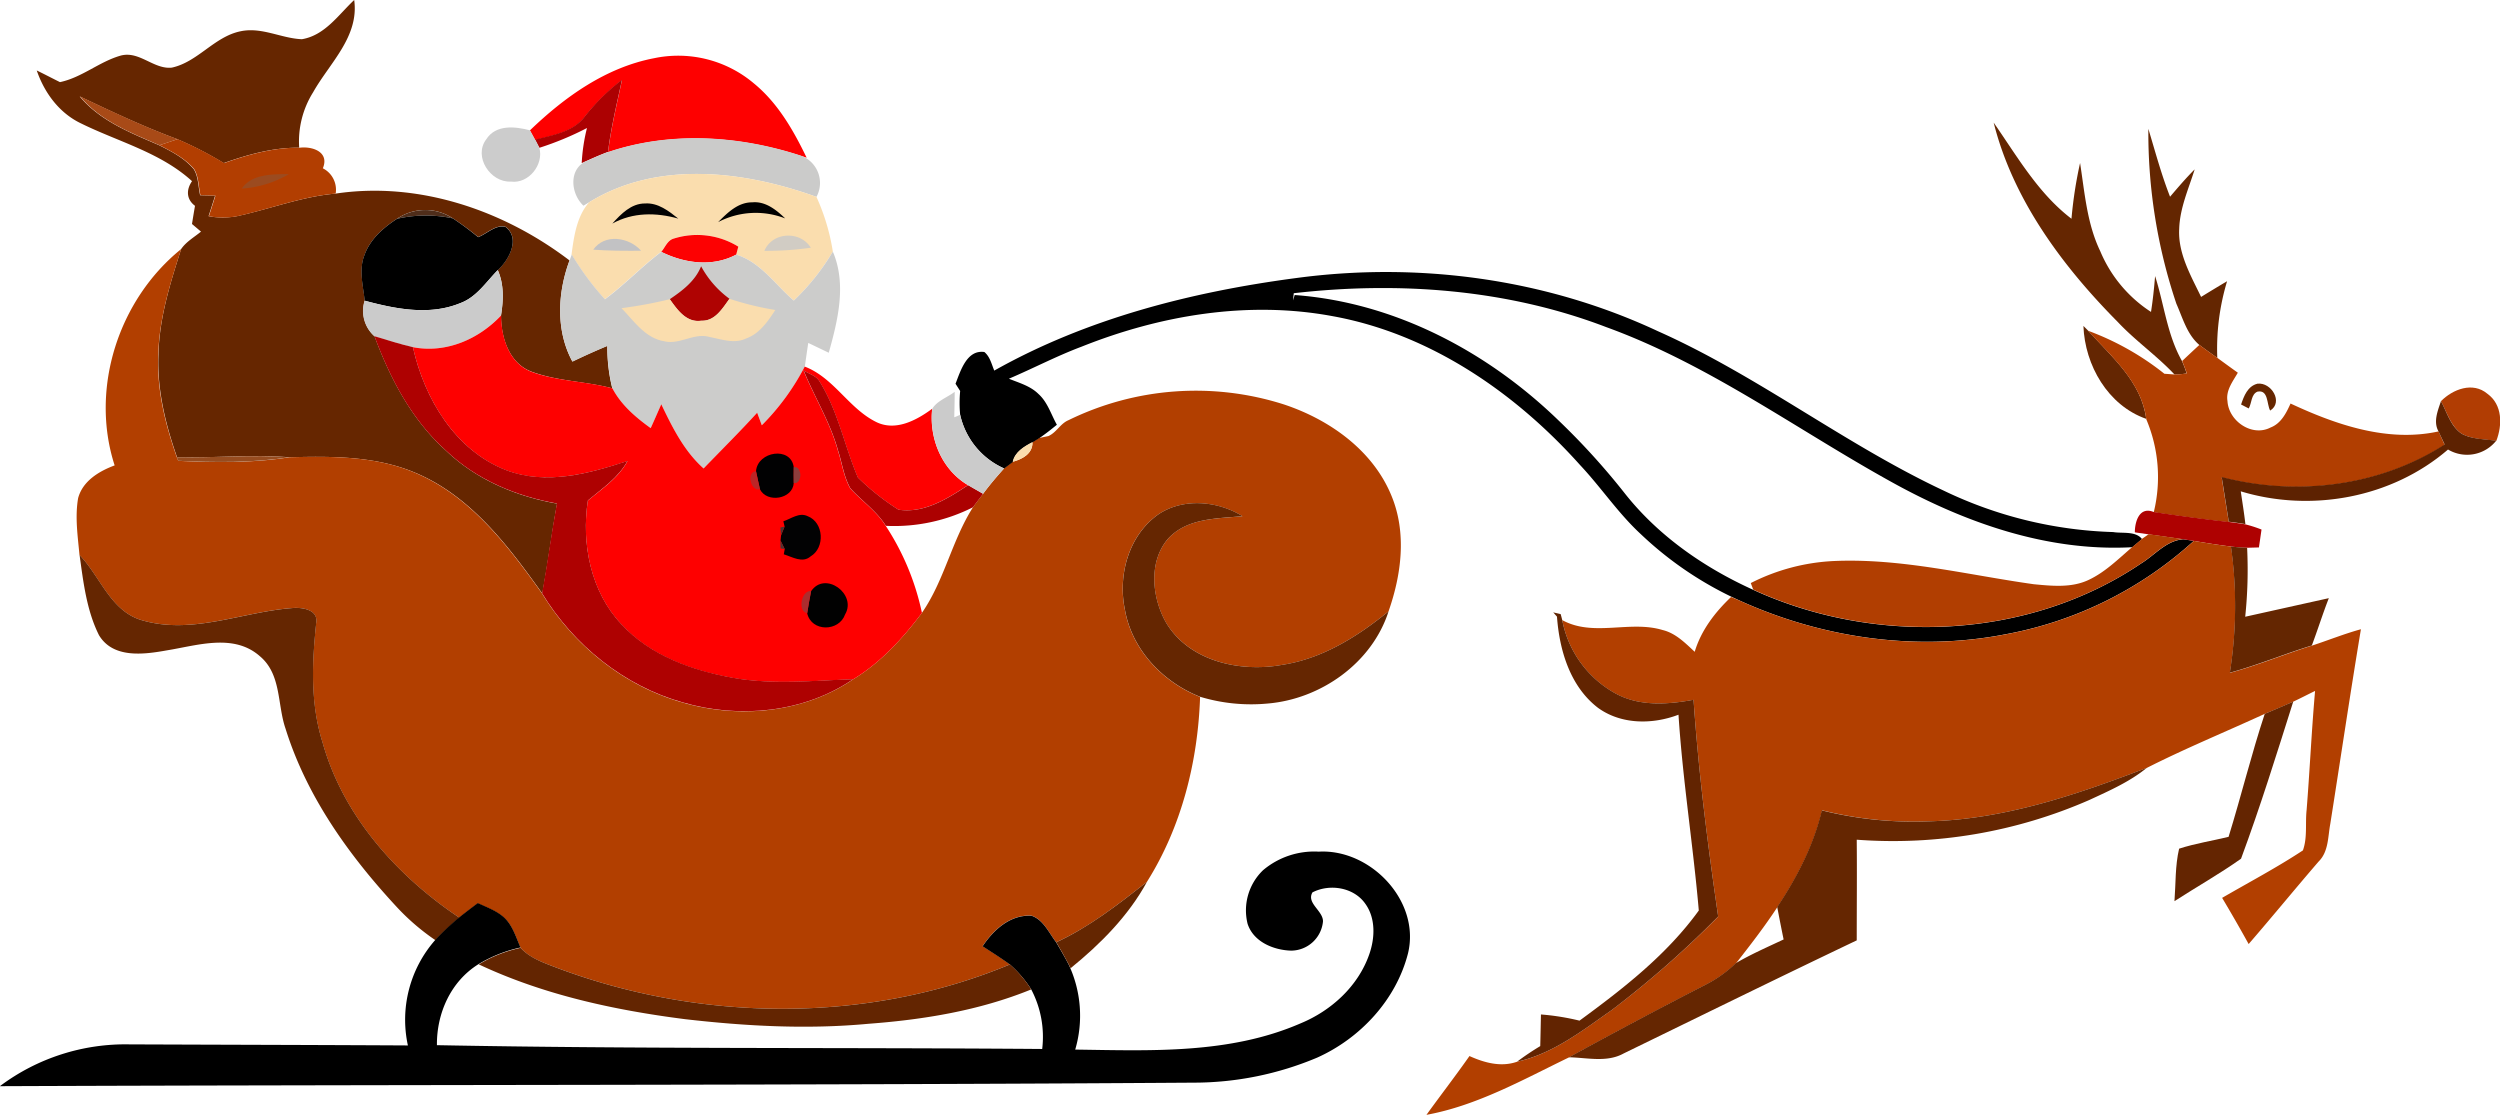 <?xml version="1.0" encoding="utf-8"?>
<svg viewBox="0 0 538.19 239.98" xmlns="http://www.w3.org/2000/svg">
  <defs>
    <style>.cls-1{fill:#662600;}.cls-2{fill:#fe0000;}.cls-3{fill:#ac0102;}.cls-4{fill:#a84a17;}.cls-5{fill:#652601;}.cls-6{fill:#ccc;}.cls-7{fill:#642601;}.cls-8{fill:#b23e01;}.cls-9{fill:#cbcbca;}.cls-10{fill:#9b4b20;}.cls-11{fill:#faddae;}.cls-12{fill:#020203;}.cls-13{fill:#4f2d1a;}.cls-14{fill:#d1ccc4;}.cls-15{fill:#c2c2c4;}.cls-16{fill:#fd0102;}.cls-17{fill:#b23f00;}.cls-18{fill:#cccccb;}.cls-19{fill:#cbcbcb;}.cls-20{fill:#af0302;}.cls-21{fill:#fff;}.cls-22{fill:#642602;}.cls-23{fill:#b13e01;}.cls-24{fill:#ae0101;}.cls-25{fill:#ac0101;}.cls-26{fill:#b13d03;}.cls-27{fill:#5d2201;}.cls-28{fill:#010102;}.cls-29{fill:#974c1f;}.cls-30{fill:#8b3d3c;}.cls-31{fill:#bc2527;}.cls-32{fill:#fefdfd;}.cls-33{fill:#493331;}.cls-34{fill:#4b3434;}.cls-35{fill:#010101;}.cls-36{fill:#ac2d2e;}.cls-37{fill:#622401;}.cls-38{fill:#642501;}.cls-39{fill:#fdfefe;}.cls-40{fill:#632501;}.cls-41{fill:#fefffe;}</style>
  </defs>
  <title>Zasób 1</title>
  <g id="Warstwa_2" data-name="Warstwa 2">
    <g id="Warstwa_1-2" data-name="Warstwa 1">
      <path class="cls-1" d="M65,8.44C69.95,7.61,72.86,3.18,76.25,0c1.09,7.91-5.3,13.56-8.84,19.86a19.94,19.94,0,0,0-3,11.94c-5.61-.06-11,1.46-16.26,3.31a77.41,77.41,0,0,0-10-5.15c-7.19-2.67-14.11-5.91-21-9.21,4.41,5.31,11,7.86,17.12,10.52,2.7,1.35,5.49,2.81,7.46,5.17,1,1.67.93,3.73,1.35,5.59l3.23.08c-.46,1.48-.95,3-1.41,4.43a16.41,16.41,0,0,0,6.09,0C58.13,45,65,42.3,72.24,41.68,90.15,39,108.4,45.25,122.61,56.07c-2.57,6.94-3,15.11.61,21.76q3.71-1.79,7.52-3.38a36.12,36.12,0,0,0,1.07,9.15C126.07,82.08,120,82.1,114.4,80c-4.85-1.84-6.56-7.39-6.54-12.14.52-3.28.67-6.64-.71-9.74,2.43-2.18,4.92-6.81,1.7-9.29-2.11-.59-4,1.46-5.92,2.19A61,61,0,0,0,97.48,47a10.71,10.71,0,0,0-12,.09c-2.94,1.92-5.81,4.4-7,7.81-1.27,3.16-.29,6.58.05,9.82a7.3,7.3,0,0,0,2.09,7.64c3.4,9.17,8.07,18.09,15.45,24.7,6.51,6.23,15.06,9.8,23.85,11.36-1.17,6.43-2,12.91-3.18,19.34-7.32-10.25-15.4-21-27.37-26-8.52-3.6-18-3.56-27-3.32-8.08-.61-16.17.16-24.25,0-2.49-7.11-4.33-14.58-4-22.16C34.29,68.47,36.63,61,39,53.61c1.08-1.58,2.82-2.55,4.27-3.75l-1.94-1.64c.21-1.31.42-2.61.65-3.91-1.89-1.41-1.91-3.49-.64-5.31-6.79-6.19-15.86-8.47-23.91-12.44C12.76,24.33,9.57,20,7.91,15.17c1.68.81,3.34,1.69,5,2.51,4.74-1,8.46-4.4,13.07-5.71,4-1.09,7.1,3,11,2.59,5.6-1.21,9.14-6.65,14.77-7.82C56.34,5.75,60.57,8.28,65,8.44Z"/>
      <path class="cls-2" d="M114.08,28.07c7.48-7.2,16.36-13.55,26.74-15.54a25.23,25.23,0,0,1,21.47,5.42c5.14,4.2,8.5,10.07,11.36,16l-1.59-.51c-13.24-4.27-27.86-5.16-41.17-.66.65-5.24,1.91-10.37,3-15.52a44.56,44.56,0,0,0-8.09,8c-2.54,3.28-6.86,3.88-10.6,4.91Z"/>
      <path class="cls-3" d="M125.8,25.18a44.56,44.56,0,0,1,8.09-8c-1.09,5.15-2.35,10.28-3,15.52-1.41.53-2.79,1.12-4.16,1.74l-1.5.66a39.12,39.12,0,0,1,1.13-7.54,65.55,65.55,0,0,1-10.25,4.26l-.91-1.76C118.94,29.06,123.26,28.46,125.8,25.18Z"/>
      <path class="cls-4" d="M17.22,20.75c6.91,3.3,13.83,6.54,21,9.21-1.3.43-2.6.86-3.9,1.31C28.19,28.61,21.63,26.06,17.22,20.75Z"/>
      <path class="cls-5" d="M429.19,26.4c5.06,7.26,9.59,15.24,16.75,20.69a91.82,91.82,0,0,1,1.85-12c1,6.41,1.48,13.05,4.35,19a28.83,28.83,0,0,0,10.92,13.06c.4-2.56.67-5.14.88-7.72,1.95,6.09,2.59,12.63,5.79,18.29.38.87.73,1.76,1,2.66a15.17,15.17,0,0,1-2.6.25c-3.81-4.06-8.42-7.26-12.23-11.32C444,57.3,433.36,43,429.19,26.4Z"/>
      <path class="cls-6" d="M104.67,30c2.07-3.24,6.2-2.79,9.41-1.95l1.12,2,.91,1.76c1,3.61-2.3,7.82-6.16,7.28C105.58,39.32,101.86,33.72,104.67,30Z"/>
      <path class="cls-7" d="M462.49,27.74c1.48,4.89,2.8,9.84,4.67,14.61,1.71-2,3.41-4,5.3-5.89-1.31,4.2-3.19,8.33-3.33,12.8-.29,5.3,2.5,10.05,4.71,14.66,1.86-1.14,3.71-2.27,5.6-3.38a50.17,50.17,0,0,0-2.11,16.52c-1.3-.94-2.61-1.86-3.88-2.82-2.64-2.24-3.57-5.8-4.93-8.86A115.48,115.48,0,0,1,462.49,27.74Z"/>
      <path class="cls-8" d="M34.34,31.27c1.3-.45,2.6-.88,3.9-1.31a77.41,77.41,0,0,1,10,5.15c5.23-1.85,10.65-3.37,16.26-3.31,2.81-.35,6.46.94,5,4.43a5.17,5.17,0,0,1,2.76,5.45C65,42.3,58.13,45,51.06,46.55a16.41,16.41,0,0,1-6.09,0c.46-1.48.95-2.95,1.41-4.43L43.15,42c-.42-1.86-.36-3.92-1.35-5.59C39.83,34.08,37,32.62,34.34,31.27Z"/>
      <path class="cls-9" d="M130.89,32.73c13.31-4.5,27.93-3.61,41.17.66a6.26,6.26,0,0,1,3.7,9c-15.57-5.6-34.17-7.93-48.92,1.15l-1.24.74c-2.9-2.74-3.24-8.34,1.13-9.8C128.1,33.85,129.48,33.26,130.89,32.73Z"/>
      <path class="cls-10" d="M52.05,40.6c2.18-3.2,6.68-3.09,10.15-3.12A23,23,0,0,1,52.05,40.6Z"/>
      <path class="cls-11" d="M126.84,43.53c14.75-9.08,33.35-6.75,48.92-1.15a45.3,45.3,0,0,1,3.53,11.79,48.93,48.93,0,0,1-8.41,10.54c-4-3.44-7.11-8.25-12.39-9.9.11-.43.34-1.28.45-1.71A16.81,16.81,0,0,0,145,51.36c-1.36.37-1.84,1.89-2.69,2.86-4.22,3.19-7.87,7.06-12.13,10.21a60.4,60.4,0,0,1-7.14-9.64C123.55,50.9,124.16,46.54,126.84,43.53Z"/>
      <path class="cls-12" d="M131.82,48.13c1.86-2.06,4.06-4.35,7.06-4.33,2.78-.18,5.08,1.62,7.14,3.26C141.26,45.72,136.24,45.68,131.82,48.13Z"/>
      <path d="M154.59,47.82c2-2,4.29-4.29,7.35-4.26,2.84-.27,5.17,1.61,7.09,3.46A17.44,17.44,0,0,0,154.59,47.82Z"/>
      <path class="cls-13" d="M85.48,47.1a10.71,10.71,0,0,1,12-.09A27.91,27.91,0,0,0,85.48,47.1Z"/>
      <path d="M85.48,47.1a27.91,27.91,0,0,1,12-.09,61,61,0,0,1,5.45,4.05c1.93-.73,3.81-2.78,5.92-2.19,3.22,2.48.73,7.11-1.7,9.29-2.51,2.54-4.57,5.82-8.07,7.1-6.63,2.72-13.91,1.26-20.57-.53-.34-3.24-1.32-6.66-.05-9.82C79.67,51.5,82.54,49,85.48,47.1Z"/>
      <path class="cls-14" d="M164.55,54c1.72-4.1,7.71-4.39,10-.67A67.39,67.39,0,0,1,164.55,54Z"/>
      <path class="cls-15" d="M127.71,53.75c2.47-3.52,7.7-2.71,10.31.23C134.58,54,131.14,54,127.71,53.75Z"/>
      <path class="cls-16" d="M142.36,54.22c.85-1,1.33-2.49,2.69-2.86a16.81,16.81,0,0,1,13.89,1.74c-.11.43-.34,1.28-.45,1.71C153.4,57.54,147.36,56.7,142.36,54.22Z"/>
      <path class="cls-17" d="M24.68,100.19c-5.37-16.6.86-35.72,14.33-46.58C36.63,61,34.29,68.47,34.07,76.27c-.35,7.58,1.49,15,4,22.16l.31.78c8,.38,16,.47,23.94-.77,9.08-.24,18.53-.28,27,3.32,12,5.05,20.05,15.76,27.37,26,6.78,11.14,17.66,19.94,30.28,23.48,12.17,3.56,26.09,2.22,36.69-5,5.93-3.61,10.67-8.79,14.8-14.3,4.85-7,6.44-15.58,11-22.74.71-1,1.44-1.95,2.18-2.9,1.4-1.91,2.95-3.71,4.52-5.47L218,99.41c2.06-.55,4.35-1.75,4.26-4.24l1.42-.88,2-.41c1.76-.76,2.56-2.68,4.33-3.42a62.36,62.36,0,0,1,46.34-3.41c9.85,3.26,19.24,9.89,23.24,19.77,3.27,8,2.1,16.88-.67,24.79-6.69,5.45-14.27,10.21-22.95,11.53-9,1.63-19.85-.75-24.9-9-3.11-5.42-3.91-13.22.41-18.2,4.06-4.43,10.45-4.28,16-4.81-5.35-3.3-12.75-4-18.12-.39-6.39,4.49-8.76,13.08-7.2,20.51,1.49,8.63,8.2,15.63,16.19,18.78-.47,13.93-4,28-11.45,39.82-6.15,4.83-12.38,9.71-19.52,13-1.56-2-2.75-4.87-5.32-5.74-4.58-.25-8.16,3-10.53,6.58,2,1.28,4,2.54,5.89,3.93-30.81,12.83-66.51,12.4-97.59.71-2.75-1.06-5.7-2-7.76-4.28-1-2.22-1.68-4.7-3.49-6.42-1.62-1.49-3.75-2.22-5.7-3.15-1.33,1-2.68,2-4,3.08-13.47-9-25.07-21.94-29.48-37.82-2.62-8.28-2.24-17.06-1.35-25.57.54-2.92-3-3.46-5.1-3.27-10.72.79-21.45,5.76-32.21,2.68-6.9-1.85-9.11-9.41-13.63-14.1-.37-4.06-1-8.19-.29-12.25C17.81,103.54,21.33,101.43,24.68,100.19Z"/>
      <path class="cls-18" d="M142.36,54.22c5,2.48,11,3.32,16.13.59,5.28,1.65,8.38,6.46,12.39,9.9a48.93,48.93,0,0,0,8.41-10.54c3,7,1.08,14.8-.88,21.77L174,73.82c-.26,1.69-.5,3.4-.74,5.1A51.25,51.25,0,0,1,164,91.55L163,88.87c-3.75,4.09-7.67,8-11.53,12-4.2-3.74-6.71-8.83-9.11-13.82-.76,1.71-1.5,3.43-2.28,5.14-3.24-2.33-6.36-5-8.24-8.57a36.12,36.12,0,0,1-1.07-9.15q-3.81,1.59-7.52,3.38C119.6,71.18,120,63,122.61,56.07l.48-1.28a60.4,60.4,0,0,0,7.14,9.64C134.49,61.28,138.14,57.41,142.36,54.22Z"/>
      <path class="cls-19" d="M99.08,65.26c3.5-1.28,5.56-4.56,8.07-7.1,1.38,3.1,1.23,6.46.71,9.74-4.83,5.16-11.86,8.21-19,6.84-2.79-.68-5.55-1.5-8.29-2.37a7.3,7.3,0,0,1-2.09-7.64C85.17,66.52,92.45,68,99.08,65.26Z"/>
      <path class="cls-20" d="M144.19,64.41c2.73-1.85,5.49-3.92,6.74-7.09a21,21,0,0,0,6.11,7c-1.52,2.07-3.11,4.84-6.06,4.72C147.76,69.52,145.81,66.67,144.19,64.41Z"/>
      <path d="M279,59.86c26.37-3.55,53.76.14,77.91,11.44,21.52,9.58,40.21,24.32,61.5,34.31a90.21,90.21,0,0,0,36.5,8.93c2,.34,4.81-.27,6.21,1.5l-.3.27-1.78,1.49c-18.25,1-36-5.26-51.77-14-20.41-11.28-39.42-25.38-61.51-33.39-21.34-8.17-44.67-9.87-67.24-7.29-.06.52-.11,1-.15,1.55l.34-1.16c21.54,1.58,41.58,12.21,56.91,27.1a151.83,151.83,0,0,1,14.26,15.73c7.22,9.09,17,15.86,27.53,20.63,26.4,12.1,59.24,10.75,83.53-5.67,3-1.84,5.41-4.94,9.1-5.2l2.23.34a82.25,82.25,0,0,1-40.42,20.08c-19.41,3.81-39.86.81-57.76-7.42A76.41,76.41,0,0,1,353.24,115c-4.88-4.5-8.56-10.07-13.09-14.89-14-15.64-32.38-28.28-53.34-32.06-18.17-3.37-37-.2-54,6.59-5.33,2-10.38,4.66-15.62,6.89,2.19.89,4.6,1.55,6.33,3.25,2,1.78,2.73,4.4,4,6.66-1.22,1-2.49,2-3.78,2.88l-1.42.88c-1.8.94-3.78,2.09-4.26,4.24l-1.87,1.42A16.56,16.56,0,0,1,206.7,89.3a27.47,27.47,0,0,1,0-5.13l-1-1.56c1.09-2.77,2.42-7.36,6.21-6.83,1.21,1,1.54,2.59,2.13,4C233.93,68.58,256.49,62.84,279,59.86Z"/>
      <path class="cls-11" d="M133.79,66.34a93.77,93.77,0,0,0,10.4-1.93c1.62,2.26,3.57,5.11,6.79,4.63,2.95.12,4.54-2.65,6.06-4.72a63.43,63.43,0,0,0,9.87,2.41c-1.61,2.46-3.39,5.1-6.3,6.14-2.54,1.22-5.27.16-7.84-.32-3.33-1-6.48,1.77-9.84.9C138.87,72.76,136.47,69.08,133.79,66.34Z"/>
      <path class="cls-2" d="M88.89,74.74c7.11,1.37,14.14-1.68,19-6.84,0,4.75,1.69,10.3,6.54,12.14,5.59,2.06,11.67,2,17.41,3.56,1.88,3.58,5,6.24,8.24,8.57.78-1.71,1.52-3.43,2.28-5.14,2.4,5,4.91,10.08,9.11,13.82,3.86-4,7.78-7.89,11.53-12L164,91.55a51.25,51.25,0,0,0,9.24-12.63c6.26,2.4,9.43,8.94,15.29,11.88,4.19,2.14,8.74-.29,12.14-2.8-.7,6.38,2.07,13.13,7.72,16.44-4.41,2.89-9.51,6.14-15,5.28a53.55,53.55,0,0,1-8.73-6.92c-2.93-6.88-4.31-14.49-8.38-20.89-.78-1.11-2.23-1.44-3.31-2.18,2.36,5.78,5.72,11.14,7.39,17.19.9,2.73,1.25,5.69,2.68,8.22,2.49,2.74,5.67,4.87,7.64,8.07a54.62,54.62,0,0,1,7.79,18.73c-4.13,5.51-8.87,10.69-14.8,14.3-8.54.29-17.16,1.21-25.66-.26-8.88-1.53-18-4.78-24.23-11.57-6.61-7-8.66-17.38-7.22-26.65,3.09-2.59,6.55-4.87,8.54-8.51-8.34,2.72-17.52,5.23-26.1,2C98,97,91.36,85.8,88.89,74.74Z"/>
      <path class="cls-22" d="M448.51,70.17l1,1c5.07,5.63,11.49,11,12.52,19C453.79,87.29,448.82,78.63,448.51,70.17Z"/>
      <path class="cls-23" d="M449.51,71.2a59.24,59.24,0,0,1,16.43,9.26l2.23.16a15.17,15.17,0,0,0,2.6-.25c-.31-.9-.66-1.79-1-2.66,1.23-1.16,2.46-2.32,3.72-3.47,1.27,1,2.58,1.88,3.88,2.82,1.45,1.06,2.91,2.13,4.38,3.17-1.06,1.87-2.61,3.79-2.23,6.1.24,4.31,5.28,7.79,9.28,5.7,2.25-.86,3.37-3.1,4.3-5.16,9.83,4.59,20.93,8.41,31.87,6l1.31,2.92c-14.09,9-31.89,11.15-48,7,.49,3.21,1,6.42,1.54,9.63-5.41-.6-10.79-1.34-16.17-2.14a31.85,31.85,0,0,0-1.6-20C461,82.2,454.58,76.83,449.51,71.2Z"/>
      <path class="cls-24" d="M80.6,72.37c2.74.87,5.5,1.69,8.29,2.37C91.36,85.8,98,97,109,101.22c8.58,3.26,17.76.75,26.1-2-2,3.64-5.45,5.92-8.54,8.51-1.44,9.27.61,19.67,7.22,26.65,6.25,6.79,15.35,10,24.23,11.57,8.5,1.47,17.12.55,25.66.26-10.6,7.23-24.52,8.57-36.69,5-12.62-3.54-23.5-12.34-30.28-23.48,1.15-6.43,2-12.91,3.18-19.34-8.79-1.56-17.34-5.13-23.85-11.36C88.67,90.46,84,81.54,80.6,72.37Z"/>
      <path class="cls-25" d="M173,79.73c1.08.74,2.53,1.07,3.31,2.18,4.07,6.4,5.45,14,8.38,20.89a53.55,53.55,0,0,0,8.73,6.92c5.49.86,10.59-2.39,15-5.28,1.06.63,2.14,1.23,3.22,1.86-.74,1-1.47,1.92-2.18,2.9a37.57,37.57,0,0,1-18.75,4c-2-3.2-5.15-5.33-7.64-8.07-1.43-2.53-1.78-5.49-2.68-8.22C178.71,90.87,175.35,85.51,173,79.73Z"/>
      <path class="cls-1" d="M482.45,87.08c.62-1.84,1.41-3.94,3.52-4.48,3-.37,5.64,4,2.74,5.79-.76-1.39-.35-4.55-2.73-4.08-1.38.56-1.22,2.46-1.88,3.62Z"/>
      <path class="cls-26" d="M525.48,86.36c2.56-2.57,6.84-4.25,10-1.59,3.26,2.36,3.24,6.72,1.91,10.16-2.48-.42-5.18-.29-7.43-1.54C527.55,91.75,526.78,88.77,525.48,86.36Z"/>
      <path class="cls-19" d="M200.69,88c1.05-1.73,3.27-2.45,4.83-3.65,0,1.82-.05,3.65-.09,5.48l1.27-.53a16.56,16.56,0,0,0,9.45,11.53c-1.57,1.76-3.12,3.56-4.52,5.47-1.08-.63-2.16-1.23-3.22-1.86C202.76,101.13,200,94.38,200.69,88Z"/>
      <path class="cls-27" d="M524.93,92.83c-1.14-2.1-.12-4.42.55-6.47,1.3,2.41,2.07,5.39,4.44,7,2.25,1.25,5,1.12,7.43,1.54A8,8,0,0,1,527,96.77c-12.08,10.42-29.44,13.61-44.62,9,.35,2.35.73,4.7,1,7.06-1.19-.2-2.38-.37-3.57-.52-.53-3.21-1-6.42-1.54-9.63,16.09,4.17,33.89,2.05,48-7Z"/>
      <path class="cls-11" d="M218,99.41c.48-2.15,2.46-3.3,4.26-4.24C222.37,97.66,220.08,98.86,218,99.41Z"/>
      <path class="cls-28" d="M162.75,101.44c.35-4.31,7.53-5.41,8.12-.87,0,1.13,0,2.27,0,3.41-.19,3.47-5.77,4.4-7.28,1.33C163.32,104,163,102.72,162.75,101.44Z"/>
      <path class="cls-29" d="M38.05,98.43c8.08.17,16.17-.6,24.25,0-7.92,1.24-16,1.15-23.94.77Z"/>
      <path class="cls-30" d="M170.87,100.57c1.88-.4,1.9,3.81,0,3.41C170.84,102.84,170.84,101.7,170.87,100.57Z"/>
      <path class="cls-31" d="M163.6,105.31c-2,.6-3-3.74-.85-3.87C163,102.72,163.32,104,163.6,105.31Z"/>
      <path class="cls-5" d="M249.37,110.73c5.37-3.61,12.77-2.91,18.12.39-5.5.53-11.89.38-16,4.81-4.32,5-3.52,12.78-.41,18.2,5,8.26,15.91,10.64,24.9,9,8.68-1.32,16.26-6.08,22.95-11.53-3.57,11.14-14.58,18.88-26,19.85A37.84,37.84,0,0,1,258.36,150c-8-3.15-14.7-10.15-16.19-18.78C240.61,123.81,243,115.22,249.37,110.73Z"/>
      <path class="cls-24" d="M459.58,114.6c0-2.34,1-5.63,4.05-4.38,5.38.8,10.76,1.54,16.17,2.14,1.19.15,2.38.32,3.57.52a27.1,27.1,0,0,1,3.48,1.12c-.18,1.28-.37,2.57-.56,3.85l-2.54.07c-1.17,0-2.34-.14-3.49-.26-2.67-.34-5.33-.76-8-1.22l-2.23-.34-7.5-1.07Z"/>
      <path class="cls-12" d="M168.64,112.22c1.67-.54,3.43-2,5.25-1.09,3.47,1.34,3.76,6.79.61,8.65-1.75,1.53-3.94.1-5.77-.45l.21-1.14c-.22-.46-.68-1.38-.91-1.84l.11-1.07.77-1.9Z"/>
      <path class="cls-33" d="M168,113.56l.86-.18-.77,1.9C168.11,114.85,168.07,114,168,113.56Z"/>
      <path class="cls-23" d="M462.56,115l7.5,1.07c-3.69.26-6.15,3.36-9.1,5.2-24.29,16.42-57.13,17.77-83.53,5.67-.13-.36-.4-1.06-.53-1.42a43.87,43.87,0,0,1,18-4.75c14.49-.62,28.67,3,42.92,5,3.89.37,8.07.81,11.73-.89s6.46-4.54,9.46-7.1l1.78-1.49.3-.27Z"/>
      <path class="cls-34" d="M168,116.35c.23.46.69,1.38.91,1.84l-.87-.13Z"/>
      <path class="cls-17" d="M472.29,116.44c2.64.46,5.3.88,8,1.22a91.11,91.11,0,0,1-.25,27.19c6-1.63,11.73-4,17.66-5.86,3.52-1.15,7-2.56,10.55-3.53-2.33,14-4.4,28-6.6,41.93-.52,2.75-.35,5.94-2.49,8.06-5.08,5.89-10,11.91-15.08,17.78q-2.76-5-5.71-9.94c5.81-3.37,11.78-6.52,17.39-10.22,1-2.76.48-5.83.8-8.71.68-8.54,1.07-17.09,1.82-25.62-1.56.76-3.1,1.56-4.67,2.3-2,.91-4.08,1.77-6.13,2.62-8.46,3.89-17.09,7.43-25.4,11.64-15.15,5.78-30.8,11.16-47.2,11.52a81.3,81.3,0,0,1-22.72-2.38c-1.78,7.51-5.35,14.41-9.6,20.79-2.75,4.2-5.82,8.17-8.92,12.12a27,27,0,0,1-6.33,4.54q-14.9,7.67-29.6,15.72C327.86,232.42,318,238,307.08,240c3.06-4.24,6.26-8.38,9.26-12.66,3.18,1.44,6.77,2.43,10.2,1.24,7.73-1.71,14.08-6.7,20.42-11.14a212.64,212.64,0,0,0,22.92-20.12c-2.25-15.49-4.23-31-5.3-46.66-5.54,1-11.54,1.46-16.67-1.29a22.91,22.91,0,0,1-11.6-15.88c6.69,3.69,14.55,0,21.61,2.14,2.79.67,4.87,2.79,6.91,4.69,1.38-4.63,4.37-8.51,7.83-11.8l1.45.6c17.9,8.23,38.35,11.23,57.76,7.42A82.25,82.25,0,0,0,472.29,116.44Z"/>
      <path class="cls-7" d="M480.26,117.66c1.15.12,2.32.22,3.49.26a96.9,96.9,0,0,1-.41,14.85q9-2,18-4c-1.31,3.36-2.39,6.81-3.66,10.19-5.93,1.82-11.67,4.23-17.66,5.86A91.11,91.11,0,0,0,480.26,117.66Z"/>
      <path class="cls-5" d="M17.13,119.48c4.52,4.69,6.73,12.25,13.63,14.1,10.76,3.08,21.49-1.89,32.21-2.68,2.12-.19,5.64.35,5.1,3.27-.89,8.51-1.27,17.29,1.35,25.57,4.41,15.88,16,28.8,29.48,37.82a53.63,53.63,0,0,0-5.15,4.85,48.49,48.49,0,0,1-8.48-7.31C75,184,66,171.38,61.47,156.86c-1.8-5.21-.87-11.67-5.5-15.57-5.63-5-13.44-2.35-20-1.29-4.94.89-11.61,1.82-14.66-3.26C18.64,131.41,17.94,125.32,17.13,119.48Z"/>
      <path class="cls-35" d="M174.61,127.27c3-4.44,9.9.61,7.32,5-1.32,3.75-7.23,3.8-8.16-.24C174,130.44,174.3,128.85,174.61,127.27Z"/>
      <path class="cls-36" d="M173.77,132c-2.14-.32-1.27-5,.84-4.76C174.3,128.85,174,130.44,173.77,132Z"/>
      <path class="cls-37" d="M334.37,131.83l1.61.38c.08.31.25.94.33,1.26a22.91,22.91,0,0,0,11.6,15.88c5.13,2.75,11.13,2.32,16.67,1.29,1.07,15.63,3.05,31.17,5.3,46.66A212.64,212.64,0,0,1,347,217.42c-6.34,4.44-12.69,9.43-20.42,11.14a58.51,58.51,0,0,1,5-3.36c.06-2.27.1-4.55.15-6.81a51.8,51.8,0,0,1,8.3,1.33c9.4-6.88,18.8-14.19,25.68-23.71-1.21-14-3.46-28-4.37-42.15C355.71,156,349,156,344,152.37c-6-4.6-8.3-12.4-8.82-19.62Z"/>
      <path class="cls-38" d="M487.55,153.66c2-.85,4.1-1.71,6.13-2.62-3.58,11.32-7.11,22.7-11.24,33.82-4.62,3.28-9.57,6.06-14.33,9.14.29-3.77.13-7.61,1-11.3,3.47-1.13,7.1-1.68,10.65-2.55C482.48,171.36,484.66,162.4,487.55,153.66Z"/>
      <path class="cls-5" d="M414.95,176.82c16.4-.36,32.05-5.74,47.2-11.52-3.67,3-8.08,4.93-12.35,6.91a105.3,105.3,0,0,1-50.09,8.56c.07,7.22,0,14.45,0,21.67-16.78,8-33.48,16.21-50.19,24.35-3.61,2-7.89.89-11.78.82q14.69-8.07,29.6-15.72a27,27,0,0,0,6.33-4.54c3.31-1.94,6.83-3.47,10.3-5.11q-.72-3.5-1.38-7c4.25-6.38,7.82-13.28,9.6-20.79A81.3,81.3,0,0,0,414.95,176.82Z"/>
      <path d="M271.9,187.34a17.06,17.06,0,0,1,12-4c11.17-.62,21.93,10.65,19.21,21.89-2.55,10-10.27,18.3-19.6,22.47a68.47,68.47,0,0,1-26.59,5.37c-85.64.59-171.3.41-256.95.76a45,45,0,0,1,27.93-9c20,.08,39.94.12,59.91.23a26,26,0,0,1,5.91-22.73,53.63,53.63,0,0,1,5.15-4.85c1.31-1.06,2.66-2.07,4-3.08,1.95.93,4.08,1.66,5.7,3.15,1.81,1.72,2.51,4.2,3.49,6.42a29.5,29.5,0,0,0-9,3.56c-6,3.7-9.07,10.58-9,17.47,43.42.84,86.87.47,130.3.82A21.92,21.92,0,0,0,222,213a25,25,0,0,0-4.58-5.35c-1.91-1.39-3.91-2.65-5.89-3.93,2.37-3.56,5.95-6.83,10.53-6.58,2.57.87,3.76,3.71,5.32,5.74.92,1.57,1.84,3.14,2.68,4.76a25.91,25.91,0,0,1,1.41,18.31c16.26.23,33.2,1,48.48-5.63,6.63-2.73,12.43-8,14.82-14.88,1.23-3.49,1.41-7.75-.85-10.88-2.46-3.54-7.66-4.37-11.38-2.45-1.34,2.3,2.24,3.92,2.27,6.2a6.93,6.93,0,0,1-6.88,6.34c-3.79-.12-8.11-1.9-9.36-5.8A12,12,0,0,1,271.9,187.34Z"/>
      <path class="cls-7" d="M227.39,202.85c7.14-3.3,13.37-8.18,19.52-13-4,7.33-10,13.36-16.44,18.59l-.4-.82C229.23,206,228.31,204.42,227.39,202.85Z"/>
      <path class="cls-40" d="M103.07,207.61a29.5,29.5,0,0,1,9-3.56c2.06,2.23,5,3.22,7.76,4.28,31.08,11.69,66.78,12.12,97.59-.71A25,25,0,0,1,222,213c-11.14,4.54-23.13,6.51-35.08,7.4-13.14,1.23-26.39.51-39.47-1C132.25,217.46,117,214.16,103.07,207.61Z"/>
    </g>
  </g>
</svg>
